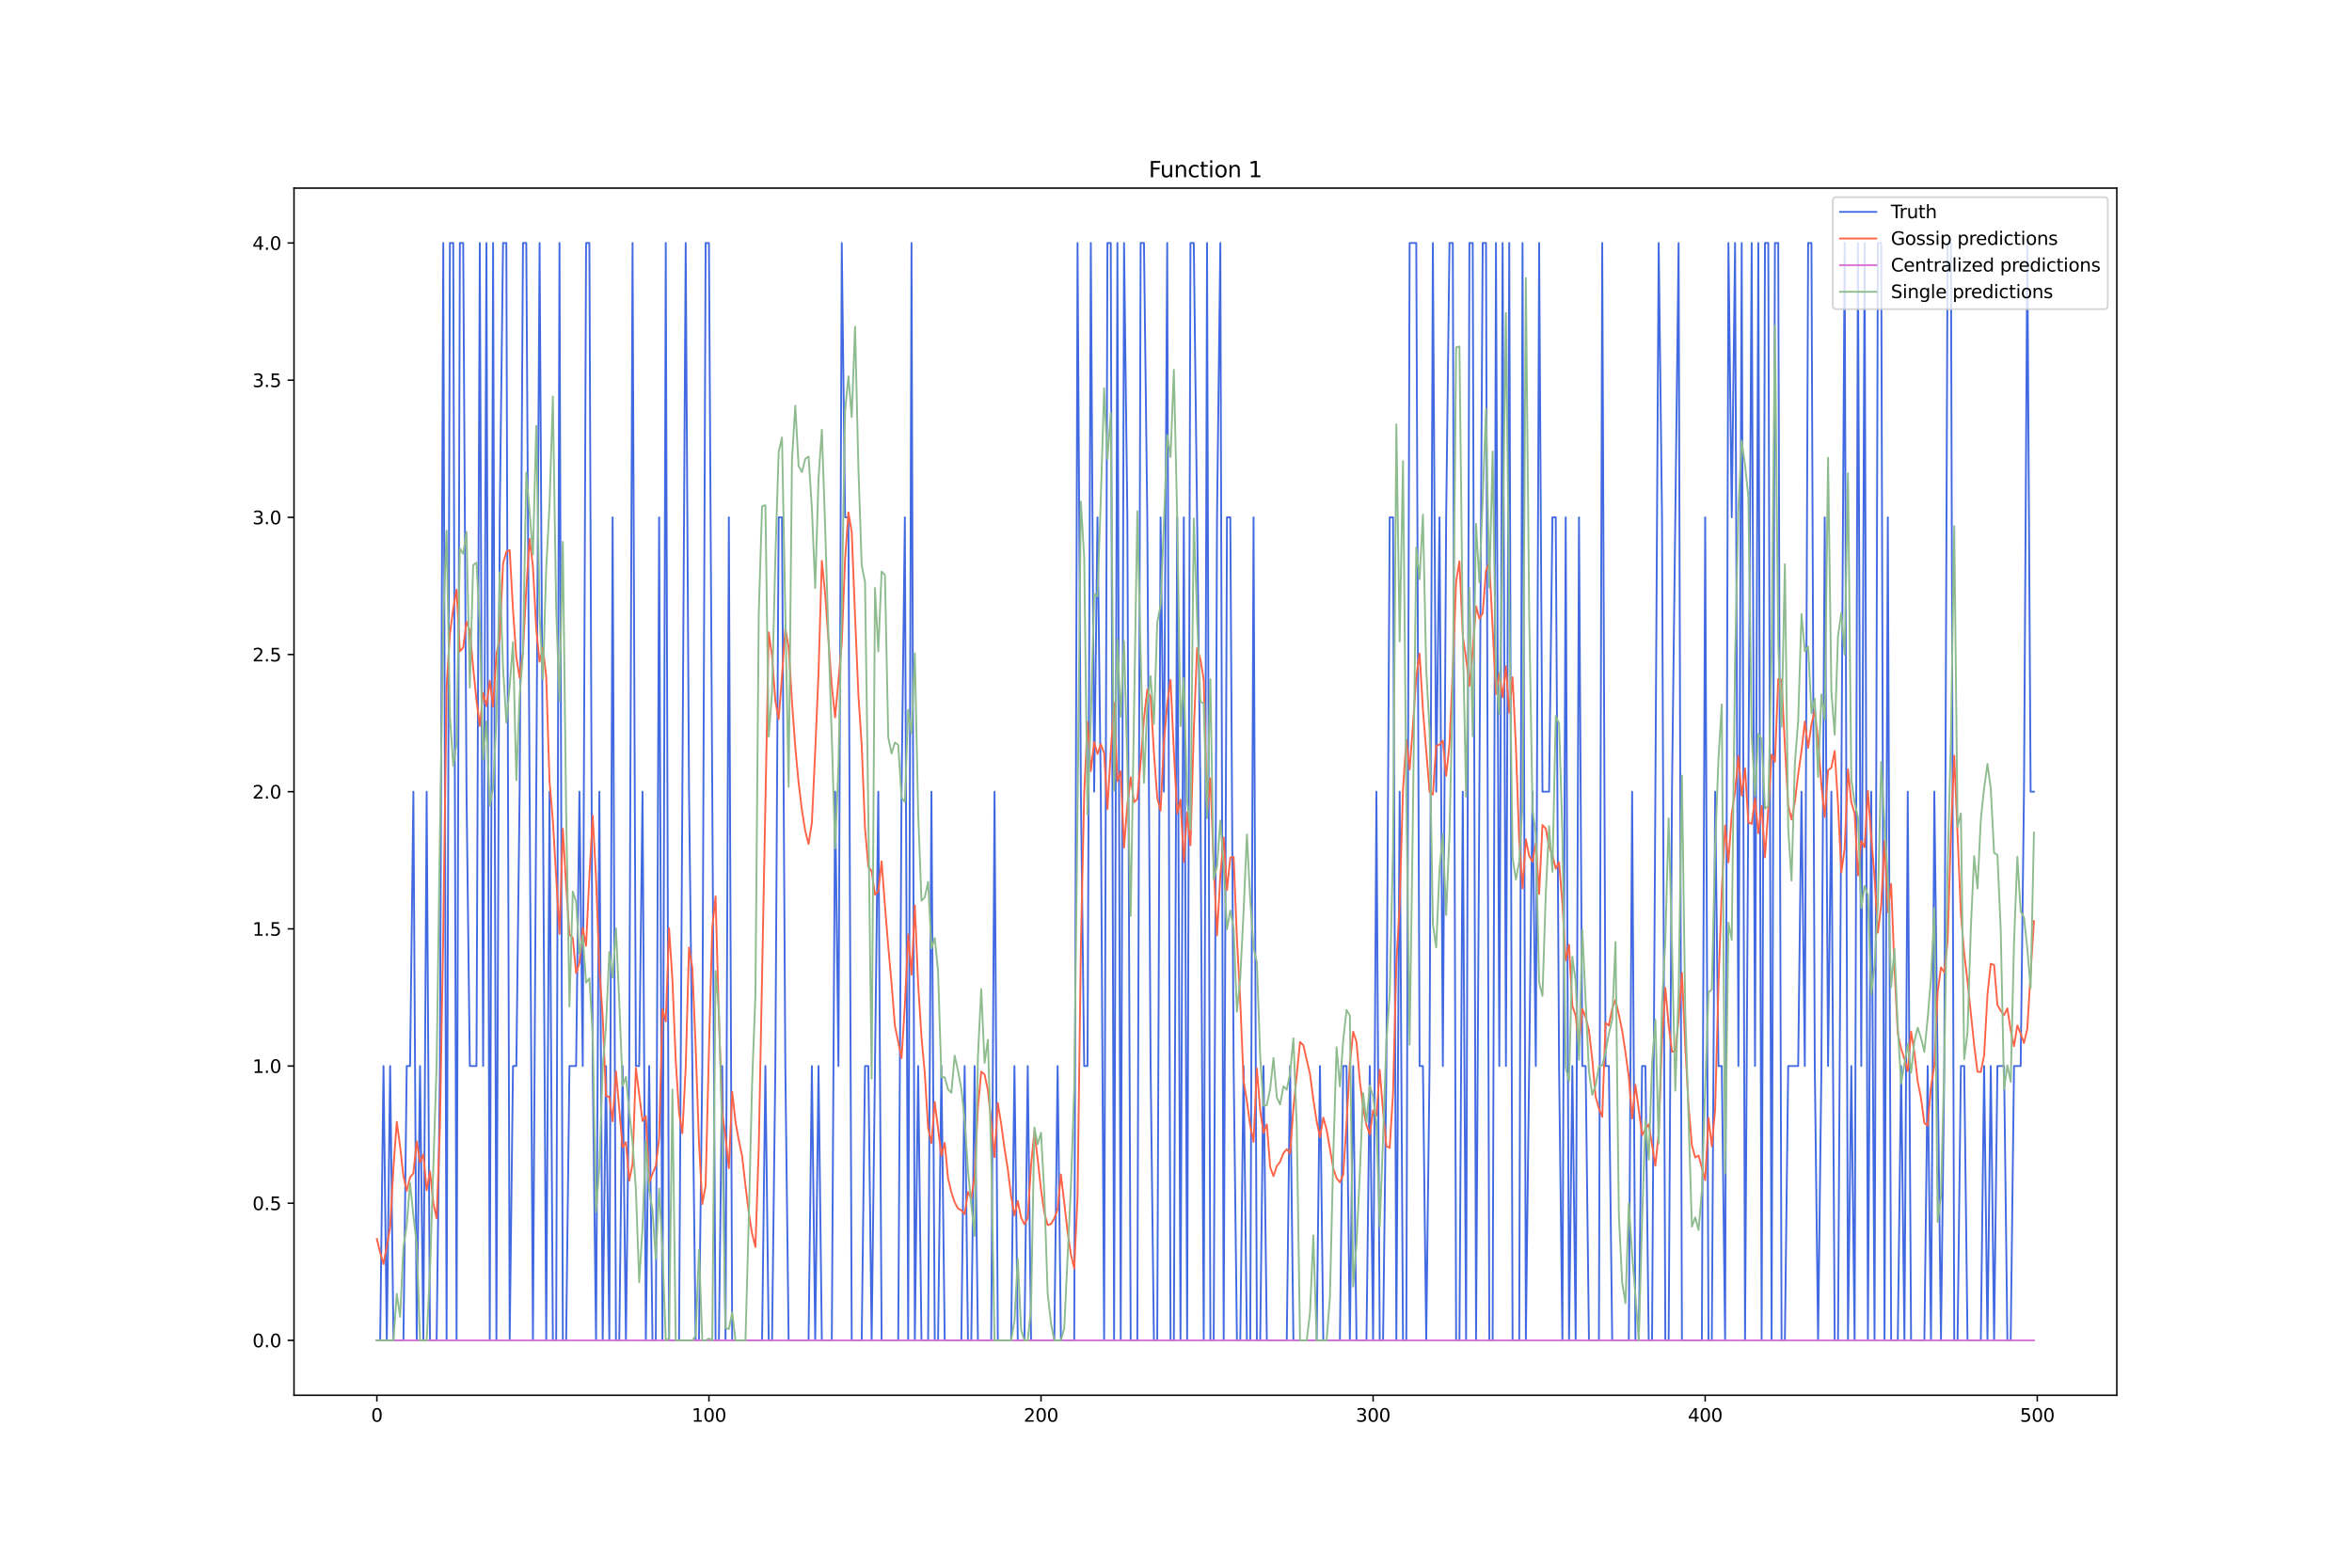 <?xml version="1.0" encoding="utf-8" standalone="no"?>
<!DOCTYPE svg PUBLIC "-//W3C//DTD SVG 1.1//EN"
  "http://www.w3.org/Graphics/SVG/1.1/DTD/svg11.dtd">
<svg xmlns:xlink="http://www.w3.org/1999/xlink" width="1296pt" height="864pt" viewBox="0 0 1296 864" xmlns="http://www.w3.org/2000/svg" version="1.1">
 <defs>
  <style type="text/css">*{stroke-linejoin: round; stroke-linecap: butt}</style>
 </defs>
 <g id="figure_1">
  <g id="patch_1">
   <path d="M 0 864 
L 1296 864 
L 1296 0 
L 0 0 
z
" style="fill: #ffffff"/>
  </g>
  <g id="axes_1">
   <g id="patch_2">
    <path d="M 162 768.96 
L 1166.4 768.96 
L 1166.4 103.68 
L 162 103.68 
z
" style="fill: #ffffff"/>
   </g>
   <g id="matplotlib.axis_1">
    <g id="xtick_1">
     <g id="line2d_1">
      <defs>
       <path id="m8369bf3ad6" d="M 0 0 
L 0 3.5 
" style="stroke: #000000; stroke-width: 0.8"/>
      </defs>
      <g>
       <use xlink:href="#m8369bf3ad6" x="207.655" y="768.96" style="stroke: #000000; stroke-width: 0.8"/>
      </g>
     </g>
     <g id="text_1">
      <!-- 0 -->
      <g transform="translate(204.473 783.558) scale(0.1 -0.1)">
       <defs>
        <path id="DejaVuSans-30" d="M 2034 4250 
Q 1547 4250 1301 3770 
Q 1056 3291 1056 2328 
Q 1056 1369 1301 889 
Q 1547 409 2034 409 
Q 2525 409 2770 889 
Q 3016 1369 3016 2328 
Q 3016 3291 2770 3770 
Q 2525 4250 2034 4250 
z
M 2034 4750 
Q 2819 4750 3233 4129 
Q 3647 3509 3647 2328 
Q 3647 1150 3233 529 
Q 2819 -91 2034 -91 
Q 1250 -91 836 529 
Q 422 1150 422 2328 
Q 422 3509 836 4129 
Q 1250 4750 2034 4750 
z
" transform="scale(0.016)"/>
       </defs>
       <use xlink:href="#DejaVuSans-30"/>
      </g>
     </g>
    </g>
    <g id="xtick_2">
     <g id="line2d_2">
      <g>
       <use xlink:href="#m8369bf3ad6" x="390.639" y="768.96" style="stroke: #000000; stroke-width: 0.8"/>
      </g>
     </g>
     <g id="text_2">
      <!-- 100 -->
      <g transform="translate(381.095 783.558) scale(0.1 -0.1)">
       <defs>
        <path id="DejaVuSans-31" d="M 794 531 
L 1825 531 
L 1825 4091 
L 703 3866 
L 703 4441 
L 1819 4666 
L 2450 4666 
L 2450 531 
L 3481 531 
L 3481 0 
L 794 0 
L 794 531 
z
" transform="scale(0.016)"/>
       </defs>
       <use xlink:href="#DejaVuSans-31"/>
       <use xlink:href="#DejaVuSans-30" x="63.623"/>
       <use xlink:href="#DejaVuSans-30" x="127.246"/>
      </g>
     </g>
    </g>
    <g id="xtick_3">
     <g id="line2d_3">
      <g>
       <use xlink:href="#m8369bf3ad6" x="573.623" y="768.96" style="stroke: #000000; stroke-width: 0.8"/>
      </g>
     </g>
     <g id="text_3">
      <!-- 200 -->
      <g transform="translate(564.079 783.558) scale(0.1 -0.1)">
       <defs>
        <path id="DejaVuSans-32" d="M 1228 531 
L 3431 531 
L 3431 0 
L 469 0 
L 469 531 
Q 828 903 1448 1529 
Q 2069 2156 2228 2338 
Q 2531 2678 2651 2914 
Q 2772 3150 2772 3378 
Q 2772 3750 2511 3984 
Q 2250 4219 1831 4219 
Q 1534 4219 1204 4116 
Q 875 4013 500 3803 
L 500 4441 
Q 881 4594 1212 4672 
Q 1544 4750 1819 4750 
Q 2544 4750 2975 4387 
Q 3406 4025 3406 3419 
Q 3406 3131 3298 2873 
Q 3191 2616 2906 2266 
Q 2828 2175 2409 1742 
Q 1991 1309 1228 531 
z
" transform="scale(0.016)"/>
       </defs>
       <use xlink:href="#DejaVuSans-32"/>
       <use xlink:href="#DejaVuSans-30" x="63.623"/>
       <use xlink:href="#DejaVuSans-30" x="127.246"/>
      </g>
     </g>
    </g>
    <g id="xtick_4">
     <g id="line2d_4">
      <g>
       <use xlink:href="#m8369bf3ad6" x="756.607" y="768.96" style="stroke: #000000; stroke-width: 0.8"/>
      </g>
     </g>
     <g id="text_4">
      <!-- 300 -->
      <g transform="translate(747.063 783.558) scale(0.1 -0.1)">
       <defs>
        <path id="DejaVuSans-33" d="M 2597 2516 
Q 3050 2419 3304 2112 
Q 3559 1806 3559 1356 
Q 3559 666 3084 287 
Q 2609 -91 1734 -91 
Q 1441 -91 1130 -33 
Q 819 25 488 141 
L 488 750 
Q 750 597 1062 519 
Q 1375 441 1716 441 
Q 2309 441 2620 675 
Q 2931 909 2931 1356 
Q 2931 1769 2642 2001 
Q 2353 2234 1838 2234 
L 1294 2234 
L 1294 2753 
L 1863 2753 
Q 2328 2753 2575 2939 
Q 2822 3125 2822 3475 
Q 2822 3834 2567 4026 
Q 2313 4219 1838 4219 
Q 1578 4219 1281 4162 
Q 984 4106 628 3988 
L 628 4550 
Q 988 4650 1302 4700 
Q 1616 4750 1894 4750 
Q 2613 4750 3031 4423 
Q 3450 4097 3450 3541 
Q 3450 3153 3228 2886 
Q 3006 2619 2597 2516 
z
" transform="scale(0.016)"/>
       </defs>
       <use xlink:href="#DejaVuSans-33"/>
       <use xlink:href="#DejaVuSans-30" x="63.623"/>
       <use xlink:href="#DejaVuSans-30" x="127.246"/>
      </g>
     </g>
    </g>
    <g id="xtick_5">
     <g id="line2d_5">
      <g>
       <use xlink:href="#m8369bf3ad6" x="939.591" y="768.96" style="stroke: #000000; stroke-width: 0.8"/>
      </g>
     </g>
     <g id="text_5">
      <!-- 400 -->
      <g transform="translate(930.047 783.558) scale(0.1 -0.1)">
       <defs>
        <path id="DejaVuSans-34" d="M 2419 4116 
L 825 1625 
L 2419 1625 
L 2419 4116 
z
M 2253 4666 
L 3047 4666 
L 3047 1625 
L 3713 1625 
L 3713 1100 
L 3047 1100 
L 3047 0 
L 2419 0 
L 2419 1100 
L 313 1100 
L 313 1709 
L 2253 4666 
z
" transform="scale(0.016)"/>
       </defs>
       <use xlink:href="#DejaVuSans-34"/>
       <use xlink:href="#DejaVuSans-30" x="63.623"/>
       <use xlink:href="#DejaVuSans-30" x="127.246"/>
      </g>
     </g>
    </g>
    <g id="xtick_6">
     <g id="line2d_6">
      <g>
       <use xlink:href="#m8369bf3ad6" x="1122.575" y="768.96" style="stroke: #000000; stroke-width: 0.8"/>
      </g>
     </g>
     <g id="text_6">
      <!-- 500 -->
      <g transform="translate(1113.032 783.558) scale(0.1 -0.1)">
       <defs>
        <path id="DejaVuSans-35" d="M 691 4666 
L 3169 4666 
L 3169 4134 
L 1269 4134 
L 1269 2991 
Q 1406 3038 1543 3061 
Q 1681 3084 1819 3084 
Q 2600 3084 3056 2656 
Q 3513 2228 3513 1497 
Q 3513 744 3044 326 
Q 2575 -91 1722 -91 
Q 1428 -91 1123 -41 
Q 819 9 494 109 
L 494 744 
Q 775 591 1075 516 
Q 1375 441 1709 441 
Q 2250 441 2565 725 
Q 2881 1009 2881 1497 
Q 2881 1984 2565 2268 
Q 2250 2553 1709 2553 
Q 1456 2553 1204 2497 
Q 953 2441 691 2322 
L 691 4666 
z
" transform="scale(0.016)"/>
       </defs>
       <use xlink:href="#DejaVuSans-35"/>
       <use xlink:href="#DejaVuSans-30" x="63.623"/>
       <use xlink:href="#DejaVuSans-30" x="127.246"/>
      </g>
     </g>
    </g>
   </g>
   <g id="matplotlib.axis_2">
    <g id="ytick_1">
     <g id="line2d_7">
      <defs>
       <path id="md7e7e9f75e" d="M 0 0 
L -3.5 0 
" style="stroke: #000000; stroke-width: 0.8"/>
      </defs>
      <g>
       <use xlink:href="#md7e7e9f75e" x="162" y="738.72" style="stroke: #000000; stroke-width: 0.8"/>
      </g>
     </g>
     <g id="text_7">
      <!-- 0.0 -->
      <g transform="translate(139.097 742.519) scale(0.1 -0.1)">
       <defs>
        <path id="DejaVuSans-2e" d="M 684 794 
L 1344 794 
L 1344 0 
L 684 0 
L 684 794 
z
" transform="scale(0.016)"/>
       </defs>
       <use xlink:href="#DejaVuSans-30"/>
       <use xlink:href="#DejaVuSans-2e" x="63.623"/>
       <use xlink:href="#DejaVuSans-30" x="95.41"/>
      </g>
     </g>
    </g>
    <g id="ytick_2">
     <g id="line2d_8">
      <g>
       <use xlink:href="#md7e7e9f75e" x="162" y="663.12" style="stroke: #000000; stroke-width: 0.8"/>
      </g>
     </g>
     <g id="text_8">
      <!-- 0.5 -->
      <g transform="translate(139.097 666.919) scale(0.1 -0.1)">
       <use xlink:href="#DejaVuSans-30"/>
       <use xlink:href="#DejaVuSans-2e" x="63.623"/>
       <use xlink:href="#DejaVuSans-35" x="95.41"/>
      </g>
     </g>
    </g>
    <g id="ytick_3">
     <g id="line2d_9">
      <g>
       <use xlink:href="#md7e7e9f75e" x="162" y="587.52" style="stroke: #000000; stroke-width: 0.8"/>
      </g>
     </g>
     <g id="text_9">
      <!-- 1.0 -->
      <g transform="translate(139.097 591.319) scale(0.1 -0.1)">
       <use xlink:href="#DejaVuSans-31"/>
       <use xlink:href="#DejaVuSans-2e" x="63.623"/>
       <use xlink:href="#DejaVuSans-30" x="95.41"/>
      </g>
     </g>
    </g>
    <g id="ytick_4">
     <g id="line2d_10">
      <g>
       <use xlink:href="#md7e7e9f75e" x="162" y="511.92" style="stroke: #000000; stroke-width: 0.8"/>
      </g>
     </g>
     <g id="text_10">
      <!-- 1.5 -->
      <g transform="translate(139.097 515.719) scale(0.1 -0.1)">
       <use xlink:href="#DejaVuSans-31"/>
       <use xlink:href="#DejaVuSans-2e" x="63.623"/>
       <use xlink:href="#DejaVuSans-35" x="95.41"/>
      </g>
     </g>
    </g>
    <g id="ytick_5">
     <g id="line2d_11">
      <g>
       <use xlink:href="#md7e7e9f75e" x="162" y="436.32" style="stroke: #000000; stroke-width: 0.8"/>
      </g>
     </g>
     <g id="text_11">
      <!-- 2.0 -->
      <g transform="translate(139.097 440.119) scale(0.1 -0.1)">
       <use xlink:href="#DejaVuSans-32"/>
       <use xlink:href="#DejaVuSans-2e" x="63.623"/>
       <use xlink:href="#DejaVuSans-30" x="95.41"/>
      </g>
     </g>
    </g>
    <g id="ytick_6">
     <g id="line2d_12">
      <g>
       <use xlink:href="#md7e7e9f75e" x="162" y="360.72" style="stroke: #000000; stroke-width: 0.8"/>
      </g>
     </g>
     <g id="text_12">
      <!-- 2.5 -->
      <g transform="translate(139.097 364.519) scale(0.1 -0.1)">
       <use xlink:href="#DejaVuSans-32"/>
       <use xlink:href="#DejaVuSans-2e" x="63.623"/>
       <use xlink:href="#DejaVuSans-35" x="95.41"/>
      </g>
     </g>
    </g>
    <g id="ytick_7">
     <g id="line2d_13">
      <g>
       <use xlink:href="#md7e7e9f75e" x="162" y="285.12" style="stroke: #000000; stroke-width: 0.8"/>
      </g>
     </g>
     <g id="text_13">
      <!-- 3.0 -->
      <g transform="translate(139.097 288.919) scale(0.1 -0.1)">
       <use xlink:href="#DejaVuSans-33"/>
       <use xlink:href="#DejaVuSans-2e" x="63.623"/>
       <use xlink:href="#DejaVuSans-30" x="95.41"/>
      </g>
     </g>
    </g>
    <g id="ytick_8">
     <g id="line2d_14">
      <g>
       <use xlink:href="#md7e7e9f75e" x="162" y="209.52" style="stroke: #000000; stroke-width: 0.8"/>
      </g>
     </g>
     <g id="text_14">
      <!-- 3.5 -->
      <g transform="translate(139.097 213.319) scale(0.1 -0.1)">
       <use xlink:href="#DejaVuSans-33"/>
       <use xlink:href="#DejaVuSans-2e" x="63.623"/>
       <use xlink:href="#DejaVuSans-35" x="95.41"/>
      </g>
     </g>
    </g>
    <g id="ytick_9">
     <g id="line2d_15">
      <g>
       <use xlink:href="#md7e7e9f75e" x="162" y="133.92" style="stroke: #000000; stroke-width: 0.8"/>
      </g>
     </g>
     <g id="text_15">
      <!-- 4.0 -->
      <g transform="translate(139.097 137.719) scale(0.1 -0.1)">
       <use xlink:href="#DejaVuSans-34"/>
       <use xlink:href="#DejaVuSans-2e" x="63.623"/>
       <use xlink:href="#DejaVuSans-30" x="95.41"/>
      </g>
     </g>
    </g>
   </g>
   <g id="line2d_16">
    <path d="M 207.655 738.72 
L 209.484 738.72 
L 211.314 587.52 
L 213.144 738.72 
L 214.974 587.52 
L 216.804 738.72 
L 222.293 738.72 
L 224.123 587.52 
L 225.953 587.52 
L 227.783 436.32 
L 229.613 738.72 
L 231.442 587.52 
L 233.272 738.72 
L 235.102 436.32 
L 236.932 738.72 
L 240.592 738.72 
L 242.422 587.52 
L 244.251 133.92 
L 246.081 738.72 
L 247.911 133.92 
L 249.741 133.92 
L 251.571 738.72 
L 253.401 133.92 
L 255.23 133.92 
L 257.06 436.32 
L 258.89 587.52 
L 262.55 587.52 
L 264.38 133.92 
L 266.209 587.52 
L 268.039 133.92 
L 269.869 738.72 
L 271.699 133.92 
L 273.529 738.72 
L 275.359 285.12 
L 277.189 133.92 
L 279.018 133.92 
L 280.848 738.72 
L 282.678 587.52 
L 284.508 587.52 
L 286.338 436.32 
L 288.168 133.92 
L 289.997 133.92 
L 293.657 738.72 
L 297.317 133.92 
L 300.976 738.72 
L 302.806 436.32 
L 304.636 738.72 
L 306.466 738.72 
L 308.296 133.92 
L 310.126 738.72 
L 311.956 738.72 
L 313.785 587.52 
L 317.445 587.52 
L 319.275 436.32 
L 321.105 587.52 
L 322.935 133.92 
L 324.764 133.92 
L 326.594 587.52 
L 328.424 738.72 
L 330.254 436.32 
L 332.084 738.72 
L 333.914 587.52 
L 335.743 738.72 
L 337.573 285.12 
L 339.403 738.72 
L 341.233 738.72 
L 343.063 587.52 
L 344.893 738.72 
L 346.723 587.52 
L 348.552 133.92 
L 350.382 587.52 
L 352.212 587.52 
L 354.042 436.32 
L 355.872 738.72 
L 357.702 587.52 
L 359.531 738.72 
L 361.361 738.72 
L 363.191 285.12 
L 365.021 738.72 
L 366.851 133.92 
L 368.681 738.72 
L 374.17 738.72 
L 377.83 133.92 
L 379.66 436.32 
L 383.319 738.72 
L 385.149 738.72 
L 386.979 587.52 
L 388.809 133.92 
L 390.639 133.92 
L 394.298 738.72 
L 396.128 738.72 
L 397.958 587.52 
L 399.788 738.72 
L 401.618 285.12 
L 403.448 738.72 
L 419.916 738.72 
L 421.746 587.52 
L 423.576 738.72 
L 425.406 738.72 
L 427.236 587.52 
L 429.065 285.12 
L 430.895 285.12 
L 432.725 587.52 
L 434.555 738.72 
L 445.534 738.72 
L 447.364 587.52 
L 449.194 738.72 
L 451.023 587.52 
L 452.853 738.72 
L 458.343 738.72 
L 460.173 436.32 
L 462.003 587.52 
L 463.832 133.92 
L 465.662 285.12 
L 467.492 285.12 
L 469.322 738.72 
L 474.811 738.72 
L 476.641 587.52 
L 478.471 587.52 
L 480.301 738.72 
L 483.961 436.32 
L 485.79 738.72 
L 494.94 738.72 
L 496.77 436.32 
L 498.599 285.12 
L 500.429 738.72 
L 502.259 133.92 
L 504.089 738.72 
L 505.919 587.52 
L 507.749 738.72 
L 511.408 738.72 
L 513.238 436.32 
L 515.068 738.72 
L 516.898 738.72 
L 518.728 587.52 
L 520.557 738.72 
L 529.707 738.72 
L 531.536 587.52 
L 533.366 738.72 
L 535.196 738.72 
L 537.026 587.52 
L 538.856 738.72 
L 546.175 738.72 
L 548.005 436.32 
L 549.835 738.72 
L 557.154 738.72 
L 558.984 587.52 
L 560.814 738.72 
L 564.474 738.72 
L 566.303 587.52 
L 568.133 738.72 
L 580.942 738.72 
L 582.772 587.52 
L 584.602 738.72 
L 591.921 738.72 
L 593.751 133.92 
L 595.581 436.32 
L 597.411 587.52 
L 599.241 587.52 
L 601.07 133.92 
L 602.9 436.32 
L 604.73 285.12 
L 606.56 436.32 
L 608.39 738.72 
L 610.22 133.92 
L 612.05 133.92 
L 613.879 738.72 
L 615.709 133.92 
L 617.539 738.72 
L 619.369 133.92 
L 621.199 285.12 
L 623.029 738.72 
L 626.688 738.72 
L 628.518 133.92 
L 630.348 133.92 
L 632.178 285.12 
L 634.008 587.52 
L 635.837 738.72 
L 637.667 738.72 
L 639.497 285.12 
L 641.327 436.32 
L 643.157 133.92 
L 644.987 738.72 
L 646.817 738.72 
L 648.646 285.12 
L 650.476 738.72 
L 652.306 285.12 
L 654.136 738.72 
L 655.966 133.92 
L 657.796 133.92 
L 661.455 436.32 
L 663.285 738.72 
L 665.115 133.92 
L 666.945 738.72 
L 668.775 738.72 
L 670.604 285.12 
L 672.434 133.92 
L 674.264 738.72 
L 676.094 285.12 
L 677.924 285.12 
L 679.754 587.52 
L 681.583 738.72 
L 683.413 738.72 
L 685.243 587.52 
L 687.073 738.72 
L 688.903 738.72 
L 690.733 285.12 
L 692.563 738.72 
L 694.392 738.72 
L 696.222 587.52 
L 698.052 738.72 
L 709.031 738.72 
L 710.861 587.52 
L 712.691 738.72 
L 725.5 738.72 
L 727.33 587.52 
L 729.159 738.72 
L 738.309 738.72 
L 740.138 587.52 
L 741.968 587.52 
L 743.798 738.72 
L 745.628 587.52 
L 747.458 738.72 
L 752.947 738.72 
L 754.777 587.52 
L 756.607 738.72 
L 758.437 436.32 
L 760.267 738.72 
L 762.097 738.72 
L 763.926 587.52 
L 765.756 285.12 
L 767.586 285.12 
L 769.416 738.72 
L 771.246 436.32 
L 773.076 738.72 
L 774.905 738.72 
L 776.735 133.92 
L 780.395 133.92 
L 782.225 587.52 
L 784.055 587.52 
L 785.884 738.72 
L 787.714 587.52 
L 789.544 133.92 
L 791.374 436.32 
L 793.204 285.12 
L 795.034 587.52 
L 796.864 285.12 
L 798.693 133.92 
L 800.523 133.92 
L 802.353 738.72 
L 804.183 738.72 
L 806.013 436.32 
L 807.843 738.72 
L 809.672 133.92 
L 811.502 133.92 
L 813.332 738.72 
L 816.992 133.92 
L 818.822 133.92 
L 820.651 738.72 
L 822.481 738.72 
L 824.311 133.92 
L 826.141 587.52 
L 827.971 133.92 
L 829.801 587.52 
L 831.63 133.92 
L 833.46 738.72 
L 837.12 738.72 
L 838.95 133.92 
L 840.78 738.72 
L 844.439 436.32 
L 846.269 587.52 
L 848.099 133.92 
L 849.929 436.32 
L 853.589 436.32 
L 855.418 285.12 
L 857.248 285.12 
L 859.078 587.52 
L 860.908 738.72 
L 862.738 285.12 
L 864.568 738.72 
L 866.397 587.52 
L 868.227 738.72 
L 870.057 285.12 
L 871.887 587.52 
L 873.717 587.52 
L 875.547 738.72 
L 881.036 738.72 
L 882.866 133.92 
L 884.696 587.52 
L 886.526 587.52 
L 888.356 738.72 
L 897.505 738.72 
L 899.335 436.32 
L 901.164 738.72 
L 902.994 738.72 
L 904.824 587.52 
L 906.654 587.52 
L 908.484 738.72 
L 910.314 738.72 
L 913.973 133.92 
L 915.803 285.12 
L 917.633 738.72 
L 919.463 738.72 
L 921.293 436.32 
L 924.952 133.92 
L 926.782 738.72 
L 937.761 738.72 
L 939.591 285.12 
L 941.421 738.72 
L 943.251 738.72 
L 945.081 436.32 
L 946.911 587.52 
L 948.74 587.52 
L 950.57 738.72 
L 952.4 133.92 
L 954.23 285.12 
L 956.06 133.92 
L 957.89 587.52 
L 959.719 133.92 
L 961.549 738.72 
L 965.209 133.92 
L 967.039 587.52 
L 968.869 133.92 
L 970.698 738.72 
L 972.528 133.92 
L 974.358 133.92 
L 976.188 738.72 
L 978.018 133.92 
L 979.848 133.92 
L 981.678 738.72 
L 983.507 738.72 
L 985.337 587.52 
L 990.827 587.52 
L 992.657 436.32 
L 994.486 587.52 
L 996.316 133.92 
L 998.146 133.92 
L 999.976 587.52 
L 1001.806 738.72 
L 1003.636 587.52 
L 1005.465 285.12 
L 1007.295 587.52 
L 1009.125 436.32 
L 1010.955 738.72 
L 1012.785 738.72 
L 1016.444 133.92 
L 1018.274 738.72 
L 1020.104 587.52 
L 1021.934 738.72 
L 1023.764 133.92 
L 1025.594 587.52 
L 1027.424 133.92 
L 1029.253 738.72 
L 1031.083 436.32 
L 1032.913 738.72 
L 1034.743 133.92 
L 1036.573 133.92 
L 1038.403 738.72 
L 1040.232 285.12 
L 1042.062 738.72 
L 1045.722 738.72 
L 1047.552 587.52 
L 1049.382 738.72 
L 1051.211 436.32 
L 1053.041 738.72 
L 1060.361 738.72 
L 1062.191 587.52 
L 1064.02 738.72 
L 1065.85 436.32 
L 1069.51 738.72 
L 1071.34 587.52 
L 1073.17 133.92 
L 1074.999 133.92 
L 1076.829 738.72 
L 1078.659 738.72 
L 1080.489 587.52 
L 1082.319 587.52 
L 1084.149 738.72 
L 1091.468 738.72 
L 1093.298 587.52 
L 1095.128 738.72 
L 1096.958 587.52 
L 1098.787 738.72 
L 1100.617 587.52 
L 1104.277 587.52 
L 1106.107 738.72 
L 1107.937 738.72 
L 1109.766 587.52 
L 1113.426 587.52 
L 1115.256 436.32 
L 1117.086 133.92 
L 1118.916 436.32 
L 1120.745 436.32 
L 1120.745 436.32 
" clip-path="url(#p4851815a50)" style="fill: none; stroke: #4169e1; stroke-linecap: square"/>
   </g>
   <g id="line2d_17">
    <path d="M 207.655 682.826 
L 209.484 690.37 
L 211.314 696.68 
L 214.974 676.327 
L 216.804 643.497 
L 218.634 618.258 
L 220.463 631.893 
L 222.293 648.154 
L 224.123 656.286 
L 225.953 648.875 
L 227.783 646.635 
L 229.613 629.021 
L 231.442 640.577 
L 233.272 636.248 
L 235.102 655.968 
L 236.932 645.599 
L 238.762 663.035 
L 240.592 671.477 
L 242.422 621.031 
L 244.251 513.151 
L 246.081 378.848 
L 247.911 349.384 
L 249.741 335.391 
L 251.571 324.956 
L 253.401 358.98 
L 255.23 356.903 
L 257.06 342.688 
L 258.89 347.429 
L 260.72 367.962 
L 262.55 385.871 
L 264.38 400.057 
L 266.209 381.919 
L 268.039 389.123 
L 269.869 375.145 
L 271.699 389.375 
L 273.529 360.432 
L 275.359 352.02 
L 277.189 310.622 
L 279.018 304.09 
L 280.848 303.187 
L 282.678 336.158 
L 284.508 362.231 
L 286.338 373.629 
L 288.168 359.217 
L 289.997 324.242 
L 291.827 297.022 
L 293.657 312.26 
L 295.487 346.675 
L 297.317 364.714 
L 299.147 356.874 
L 300.976 372.885 
L 302.806 430.822 
L 304.636 452.104 
L 308.296 514.701 
L 310.126 456.714 
L 311.956 488.07 
L 313.785 515.098 
L 315.615 516.892 
L 317.445 536.338 
L 319.275 530.649 
L 321.105 511.368 
L 322.935 521.26 
L 324.764 482.87 
L 326.594 449.587 
L 328.424 483.756 
L 330.254 533.931 
L 332.084 559.923 
L 333.914 604.093 
L 335.743 604.42 
L 337.573 618.01 
L 339.403 590.438 
L 343.063 632.351 
L 344.893 629.524 
L 346.723 650.656 
L 348.552 641.577 
L 350.382 588.516 
L 354.042 617.855 
L 355.872 615.123 
L 357.702 652.038 
L 359.531 646.827 
L 361.361 642.615 
L 363.191 627.524 
L 365.021 556.31 
L 366.851 563.009 
L 368.681 511.531 
L 370.51 539.874 
L 372.34 584.44 
L 374.17 613.215 
L 376 624.61 
L 377.83 588.515 
L 379.66 522.235 
L 381.489 533.534 
L 383.319 576.723 
L 385.149 629.617 
L 386.979 663.601 
L 388.809 653.526 
L 390.639 578.604 
L 392.469 511.585 
L 394.298 494.041 
L 396.128 561.021 
L 397.958 613.76 
L 399.788 626.62 
L 401.618 643.92 
L 403.448 601.746 
L 405.277 618.305 
L 407.107 628.506 
L 408.937 637.231 
L 410.767 653.46 
L 412.597 668.255 
L 414.427 679.985 
L 416.256 687.264 
L 418.086 632.565 
L 423.576 348.441 
L 425.406 361.486 
L 427.236 386.159 
L 429.065 396.385 
L 430.895 372.442 
L 432.725 346.386 
L 434.555 356.671 
L 436.385 386.643 
L 438.215 411.709 
L 440.044 431.396 
L 441.874 446.366 
L 443.704 457.948 
L 445.534 465.167 
L 447.364 453.39 
L 449.194 414.055 
L 451.023 370.881 
L 452.853 309.086 
L 454.683 327.421 
L 458.343 378.247 
L 460.173 395.382 
L 463.832 354.673 
L 465.662 308.132 
L 467.492 282.357 
L 469.322 293.192 
L 471.152 339.555 
L 472.982 382.852 
L 474.811 410.646 
L 476.641 456.546 
L 478.471 477.681 
L 480.301 480.117 
L 482.131 493.05 
L 483.961 491.171 
L 485.79 474.687 
L 487.62 499.1 
L 489.45 521.707 
L 491.28 542.171 
L 493.11 565.285 
L 496.77 583.174 
L 498.599 554.145 
L 500.429 514.992 
L 502.259 537.237 
L 504.089 499 
L 505.919 542.349 
L 507.749 571.508 
L 509.578 591.498 
L 511.408 621.723 
L 513.238 629.94 
L 515.068 607.332 
L 518.728 636.905 
L 520.557 629.859 
L 522.387 649.379 
L 524.217 657.073 
L 526.047 662.599 
L 527.877 666.088 
L 529.707 667.01 
L 531.536 669.151 
L 533.366 656.958 
L 535.196 660.554 
L 537.026 648.25 
L 538.856 610.306 
L 540.686 590.632 
L 542.516 592.162 
L 544.345 600.777 
L 546.175 617.879 
L 548.005 637.774 
L 549.835 607.9 
L 551.665 619.484 
L 553.495 632.827 
L 555.324 644.404 
L 557.154 659.38 
L 558.984 669.787 
L 560.814 661.933 
L 562.644 671.055 
L 564.474 674.749 
L 566.303 671.222 
L 568.133 642.34 
L 569.963 623.532 
L 571.793 638.995 
L 573.623 655.579 
L 575.453 668.363 
L 577.283 675.166 
L 579.112 674.584 
L 580.942 671.458 
L 582.772 666.555 
L 584.602 647.259 
L 588.262 678.812 
L 590.091 691.36 
L 591.921 699.1 
L 593.751 659.916 
L 595.581 521.917 
L 597.411 437.464 
L 599.241 397.903 
L 601.07 424.969 
L 602.9 409.003 
L 604.73 415.551 
L 606.56 410.249 
L 608.39 414.936 
L 610.22 445.906 
L 612.05 413.896 
L 613.879 387.381 
L 615.709 430.465 
L 617.539 425.086 
L 619.369 467.104 
L 621.199 443.439 
L 623.029 428.393 
L 624.858 442.15 
L 626.688 440.292 
L 628.518 420.312 
L 630.348 396.135 
L 632.178 380.114 
L 634.008 384.175 
L 635.837 414.842 
L 637.667 439.782 
L 639.497 446.818 
L 641.327 409.188 
L 643.157 387.876 
L 644.987 374.675 
L 646.817 414.011 
L 648.646 448.284 
L 650.476 440.733 
L 652.306 474.963 
L 654.136 447.705 
L 655.966 465.904 
L 657.796 402.778 
L 659.625 357.208 
L 661.455 363.456 
L 663.285 374.63 
L 665.115 448.247 
L 666.945 428.972 
L 668.775 476.805 
L 670.604 515.498 
L 672.434 482.399 
L 674.264 461.475 
L 676.094 490.513 
L 677.924 472.642 
L 679.754 472.316 
L 681.583 517.463 
L 683.413 551.966 
L 685.243 595.668 
L 687.073 606.941 
L 688.903 620.451 
L 690.733 629.369 
L 692.563 588.764 
L 694.392 612.031 
L 696.222 624.296 
L 698.052 619.642 
L 699.882 643.188 
L 701.712 648.235 
L 703.542 642.688 
L 705.371 640.292 
L 707.201 635.567 
L 709.031 633.334 
L 710.861 635.688 
L 712.691 610.729 
L 716.35 574.275 
L 718.18 576.035 
L 721.84 591.95 
L 723.67 605.949 
L 725.5 617.95 
L 727.33 626.775 
L 729.159 615.965 
L 730.989 622.482 
L 734.649 643.883 
L 736.479 649.321 
L 738.309 651.589 
L 740.138 647.358 
L 741.968 619.142 
L 743.798 586.316 
L 745.628 568.58 
L 747.458 574.202 
L 749.288 595.721 
L 751.117 610.42 
L 752.947 620.099 
L 754.777 625.271 
L 756.607 611.972 
L 758.437 614.951 
L 760.267 589.6 
L 762.097 612.757 
L 763.926 631.623 
L 765.756 632.641 
L 767.586 602.528 
L 769.416 531.499 
L 771.246 498.252 
L 773.076 435.583 
L 774.905 407.615 
L 776.735 424.183 
L 778.565 399.7 
L 780.395 373.138 
L 782.225 360.204 
L 784.055 391.004 
L 787.714 436.44 
L 789.544 437.933 
L 791.374 410.963 
L 793.204 410.431 
L 795.034 408.25 
L 796.864 427.594 
L 798.693 410.244 
L 800.523 368.934 
L 802.353 320.518 
L 804.183 309.34 
L 806.013 350.432 
L 807.843 362.701 
L 809.672 377.929 
L 811.502 358.578 
L 813.332 334.083 
L 815.162 340.998 
L 816.992 337.967 
L 818.822 314.442 
L 820.651 310.024 
L 824.311 382.468 
L 826.141 371.107 
L 827.971 384.345 
L 829.801 367.224 
L 831.63 392.852 
L 833.46 373.215 
L 835.29 411.334 
L 837.12 463.793 
L 838.95 489.585 
L 840.78 462.578 
L 842.61 471.798 
L 844.439 474.89 
L 846.269 464.649 
L 848.099 492.665 
L 849.929 454.687 
L 851.759 456.618 
L 853.589 466.77 
L 855.418 471.143 
L 857.248 478.786 
L 859.078 475.22 
L 860.908 498.182 
L 862.738 529.358 
L 864.568 520.726 
L 866.397 554.301 
L 868.227 559.865 
L 870.057 576.421 
L 871.887 556.058 
L 873.717 560.592 
L 875.547 567.843 
L 877.377 583.953 
L 879.206 604.335 
L 881.036 610.93 
L 882.866 615.55 
L 884.696 563.741 
L 886.526 565.177 
L 888.356 555.85 
L 890.185 551.091 
L 892.015 559.186 
L 893.845 568.012 
L 895.675 580.078 
L 897.505 593.608 
L 899.335 616.501 
L 901.164 597.856 
L 904.824 625.554 
L 906.654 622.324 
L 908.484 619.628 
L 912.144 642.471 
L 913.973 624.376 
L 915.803 573.995 
L 917.633 544.432 
L 919.463 565.201 
L 921.293 579.653 
L 923.123 579.342 
L 924.952 561.935 
L 926.782 536.099 
L 928.612 576.458 
L 930.442 609.638 
L 932.272 631.249 
L 934.102 637.909 
L 935.931 636.824 
L 939.591 650.432 
L 941.421 616.072 
L 943.251 631.751 
L 945.081 611.377 
L 946.911 542.519 
L 948.74 490.815 
L 950.57 454.906 
L 952.4 475.307 
L 954.23 448.28 
L 956.06 436.262 
L 957.89 416.663 
L 959.719 438.519 
L 961.549 423.529 
L 963.379 453.277 
L 965.209 454.062 
L 967.039 439.969 
L 968.869 459.245 
L 970.698 444.192 
L 972.528 472.491 
L 974.358 446.091 
L 976.188 415.863 
L 978.018 419.914 
L 979.848 374.192 
L 981.678 374.571 
L 983.507 410.904 
L 985.337 443.713 
L 987.167 451.708 
L 988.997 442.056 
L 990.827 426.709 
L 992.657 413.959 
L 994.486 397.677 
L 996.316 412.17 
L 998.146 399.27 
L 999.976 391.474 
L 1001.806 407.882 
L 1003.636 432.898 
L 1005.465 450.272 
L 1007.295 424.515 
L 1009.125 423.114 
L 1010.955 413.915 
L 1012.785 443.255 
L 1014.615 480.859 
L 1016.444 467.603 
L 1018.274 423.99 
L 1020.104 442.121 
L 1021.934 448.262 
L 1023.764 482.529 
L 1025.594 463.454 
L 1027.424 466.902 
L 1029.253 435.856 
L 1031.083 460.981 
L 1032.913 483.471 
L 1034.743 514.03 
L 1036.573 498.741 
L 1038.403 463.254 
L 1040.232 502.738 
L 1042.062 487.098 
L 1043.892 533.769 
L 1045.722 569.379 
L 1047.552 577.993 
L 1049.382 583.575 
L 1051.211 590.284 
L 1053.041 568.51 
L 1054.871 580.04 
L 1056.701 596.079 
L 1058.531 605.308 
L 1060.361 619.063 
L 1062.191 620.277 
L 1064.02 599.011 
L 1065.85 587.332 
L 1067.68 546.762 
L 1069.51 533.151 
L 1071.34 535.868 
L 1073.17 518.807 
L 1074.999 459.193 
L 1076.829 416.405 
L 1080.489 503.472 
L 1082.319 525.487 
L 1084.149 540.709 
L 1087.808 576.055 
L 1089.638 590.666 
L 1091.468 590.801 
L 1093.298 581.443 
L 1095.128 548.238 
L 1096.958 531.16 
L 1098.787 531.848 
L 1100.617 553.856 
L 1102.447 557.07 
L 1104.277 559.452 
L 1106.107 555.716 
L 1107.937 567.842 
L 1109.766 576.624 
L 1111.596 565.121 
L 1113.426 569.638 
L 1115.256 574.843 
L 1117.086 566.99 
L 1118.916 536.121 
L 1120.745 507.644 
L 1120.745 507.644 
" clip-path="url(#p4851815a50)" style="fill: none; stroke: #ff6347; stroke-linecap: square"/>
   </g>
   <g id="line2d_18">
    <path d="M 207.655 738.72 
L 1120.745 738.72 
L 1120.745 738.72 
" clip-path="url(#p4851815a50)" style="fill: none; stroke: #da70d6; stroke-linecap: square"/>
   </g>
   <g id="line2d_19">
    <path d="M 207.655 738.72 
L 216.804 738.72 
L 218.634 713.08 
L 220.463 725.769 
L 222.293 687.394 
L 224.123 675.084 
L 225.953 651.926 
L 227.783 670.036 
L 229.613 685.502 
L 231.442 738.72 
L 235.102 738.72 
L 236.932 700.326 
L 240.592 586.619 
L 242.422 459.621 
L 244.251 342.201 
L 246.081 292.456 
L 247.911 394.426 
L 249.741 422.129 
L 251.571 409.731 
L 253.401 302.299 
L 255.23 305.226 
L 257.06 293.169 
L 258.89 378.905 
L 260.72 311.467 
L 262.55 310.077 
L 264.38 344.7 
L 266.209 418.73 
L 268.039 397.58 
L 269.869 443.99 
L 271.699 434.157 
L 273.529 396.608 
L 275.359 315.337 
L 277.189 368.045 
L 279.018 398.231 
L 280.848 378.163 
L 282.678 353.947 
L 284.508 430.036 
L 286.338 383.606 
L 288.168 360.514 
L 289.997 260.509 
L 291.827 282.109 
L 293.657 305.726 
L 295.487 234.704 
L 297.317 338.933 
L 299.147 374.271 
L 300.976 313.236 
L 302.806 278.193 
L 304.636 218.566 
L 306.466 336.08 
L 308.296 386.284 
L 310.126 298.618 
L 311.956 446.217 
L 313.785 554.714 
L 315.615 491.363 
L 317.445 497.006 
L 319.275 525.652 
L 321.105 515.482 
L 322.935 541.609 
L 324.764 539.168 
L 326.594 570.327 
L 328.424 667.827 
L 330.254 643.53 
L 332.084 588.845 
L 333.914 565.832 
L 335.743 524.721 
L 337.573 538.814 
L 339.403 511.643 
L 341.233 552.372 
L 343.063 598.551 
L 344.893 593.511 
L 346.723 612.714 
L 348.552 629.661 
L 350.382 655.322 
L 352.212 706.785 
L 354.042 676.612 
L 355.872 629.112 
L 357.702 655.776 
L 359.531 666.968 
L 361.361 693.634 
L 363.191 655.01 
L 365.021 688.526 
L 366.851 738.72 
L 368.681 737.785 
L 370.51 600.468 
L 372.34 738.72 
L 381.489 738.72 
L 383.319 736.125 
L 385.149 688.946 
L 386.979 738.72 
L 388.809 738.72 
L 390.639 737.684 
L 392.469 738.72 
L 394.298 535.122 
L 396.128 556.775 
L 397.958 626.096 
L 399.788 731.94 
L 401.618 732.475 
L 403.448 723.26 
L 405.277 738.72 
L 410.767 738.72 
L 412.597 671.556 
L 414.427 596.949 
L 416.256 547.733 
L 418.086 338.345 
L 419.916 279.082 
L 421.746 278.451 
L 423.576 405.942 
L 425.406 381.503 
L 427.236 307.21 
L 429.065 248.925 
L 430.895 241.142 
L 434.555 433.611 
L 436.385 253.793 
L 438.215 223.625 
L 440.044 256.865 
L 441.874 260.209 
L 443.704 252.889 
L 445.534 251.585 
L 447.364 280.141 
L 449.194 324.14 
L 451.023 263.824 
L 452.853 236.865 
L 454.683 290.666 
L 456.513 351.704 
L 458.343 406.69 
L 460.173 467.627 
L 462.003 422.043 
L 463.832 335.135 
L 465.662 226.363 
L 467.492 207.4 
L 469.322 229.932 
L 471.152 180.052 
L 472.982 257.504 
L 474.811 311.45 
L 476.641 320.775 
L 478.471 449.445 
L 480.301 594.491 
L 482.131 324.073 
L 483.961 359.058 
L 485.79 314.956 
L 487.62 316.93 
L 489.45 406.478 
L 491.28 415.29 
L 493.11 409.234 
L 494.94 410.531 
L 496.77 439.761 
L 498.599 441.919 
L 500.429 391.213 
L 502.259 404.207 
L 504.089 360.091 
L 505.919 447.862 
L 507.749 496.413 
L 509.578 494.454 
L 511.408 485.989 
L 513.238 522.75 
L 515.068 516.943 
L 516.898 535.395 
L 518.728 593.614 
L 520.557 593.743 
L 522.387 600.385 
L 524.217 602.3 
L 526.047 581.785 
L 527.877 590.114 
L 529.707 599.928 
L 531.536 617.036 
L 533.366 644.953 
L 535.196 664.052 
L 537.026 681.181 
L 538.856 581.996 
L 540.686 545.115 
L 542.516 585.8 
L 544.345 573.049 
L 546.175 635.339 
L 548.005 738.72 
L 557.154 738.72 
L 558.984 727.99 
L 560.814 693.7 
L 562.644 732.815 
L 564.474 738.72 
L 566.303 738.72 
L 568.133 720.635 
L 569.963 621.394 
L 571.793 630.621 
L 573.623 624.234 
L 575.453 658.118 
L 577.283 712.779 
L 579.112 729.284 
L 580.942 738.72 
L 584.602 738.72 
L 586.432 731.918 
L 590.091 653.997 
L 591.921 600.099 
L 593.751 446.675 
L 595.581 276.452 
L 597.411 307.007 
L 599.241 449.026 
L 601.07 395.776 
L 602.9 327.38 
L 604.73 328.693 
L 606.56 275.276 
L 608.39 214.002 
L 610.22 253.089 
L 612.05 227.617 
L 613.879 435.7 
L 615.709 352.29 
L 617.539 395.045 
L 619.369 353.223 
L 621.199 422.072 
L 623.029 504.747 
L 626.688 281.739 
L 628.518 360.301 
L 630.348 431.435 
L 632.178 389.179 
L 634.008 372.619 
L 635.837 399.07 
L 637.667 343.014 
L 639.497 333.596 
L 641.327 288.689 
L 643.157 239.741 
L 644.987 251.865 
L 646.817 203.813 
L 648.646 284.523 
L 650.476 400.192 
L 652.306 373.669 
L 654.136 441.646 
L 655.966 457.185 
L 657.796 285.758 
L 659.625 340.326 
L 661.455 386.648 
L 663.285 387.761 
L 665.115 450.902 
L 666.945 374.325 
L 668.775 484.505 
L 670.604 477.343 
L 672.434 452.204 
L 674.264 476.932 
L 676.094 512.144 
L 677.924 501.755 
L 679.754 511.405 
L 681.583 557.622 
L 683.413 538.931 
L 685.243 502.186 
L 687.073 459.905 
L 688.903 495.792 
L 690.733 522.497 
L 692.563 530.279 
L 694.392 582.237 
L 696.222 609.385 
L 698.052 609.048 
L 699.882 600.183 
L 701.712 583.091 
L 703.542 604.776 
L 705.371 608.732 
L 707.201 598.7 
L 709.031 600.59 
L 710.861 591.438 
L 712.691 572.214 
L 714.521 620.01 
L 716.35 738.72 
L 720.01 738.72 
L 721.84 723.669 
L 723.67 680.841 
L 725.5 738.72 
L 730.989 738.72 
L 732.819 714.822 
L 734.649 637.175 
L 736.479 577.125 
L 738.309 598.805 
L 740.138 573.324 
L 741.968 556.601 
L 743.798 559.706 
L 745.628 709.064 
L 747.458 685.325 
L 749.288 646.752 
L 751.117 602.403 
L 752.947 618.4 
L 754.777 598.202 
L 756.607 604.226 
L 758.437 619.317 
L 760.267 676.104 
L 762.097 626.866 
L 763.926 573.939 
L 765.756 547.529 
L 767.586 467.771 
L 769.416 233.857 
L 771.246 353.574 
L 773.076 254.175 
L 774.905 435.793 
L 776.735 575.759 
L 778.565 447.838 
L 780.395 301.745 
L 782.225 319.224 
L 784.055 283.595 
L 785.884 369.296 
L 787.714 402.296 
L 789.544 509.412 
L 791.374 522.134 
L 793.204 479.086 
L 795.034 459.658 
L 796.864 504.3 
L 798.693 459.585 
L 800.523 377.666 
L 802.353 191.513 
L 804.183 190.902 
L 806.013 348.217 
L 807.843 439.065 
L 809.672 324.137 
L 811.502 405.756 
L 813.332 288.745 
L 815.162 320.911 
L 816.992 275.121 
L 818.822 225.247 
L 820.651 323.818 
L 822.481 248.809 
L 824.311 372.951 
L 826.141 393.712 
L 827.971 302.037 
L 829.801 172.51 
L 831.63 334.342 
L 833.46 472.466 
L 835.29 484.797 
L 837.12 474.855 
L 838.95 443.583 
L 840.78 153.225 
L 842.61 337.997 
L 844.439 446.513 
L 846.269 459.544 
L 848.099 541.467 
L 849.929 548.91 
L 851.759 492.314 
L 853.589 455.232 
L 855.418 480.463 
L 857.248 394.639 
L 859.078 398.689 
L 860.908 459.442 
L 862.738 588.378 
L 864.568 595.736 
L 866.397 527.309 
L 868.227 540.877 
L 870.057 584.133 
L 871.887 512.449 
L 875.547 590.591 
L 877.377 603.416 
L 879.206 598.229 
L 881.036 587.817 
L 882.866 587.213 
L 884.696 579.845 
L 886.526 569.571 
L 888.356 562.048 
L 890.185 519.183 
L 892.015 669.714 
L 893.845 706.859 
L 895.675 718.241 
L 897.505 663.155 
L 899.335 691.482 
L 901.164 714.105 
L 902.994 738.72 
L 904.824 672.522 
L 906.654 617.693 
L 908.484 639.063 
L 910.314 586.421 
L 912.144 561.999 
L 913.973 630.304 
L 915.803 553.46 
L 917.633 518.092 
L 919.463 450.997 
L 921.293 521.53 
L 923.123 601.126 
L 924.952 546.293 
L 926.782 427.452 
L 928.612 557.969 
L 932.272 676.041 
L 934.102 670.896 
L 935.931 677.912 
L 937.761 656.406 
L 939.591 599.236 
L 941.421 546.804 
L 943.251 545.428 
L 945.081 466.822 
L 946.911 418.284 
L 948.74 388.216 
L 950.57 646.704 
L 952.4 508.546 
L 954.23 517.945 
L 956.06 362.934 
L 957.89 280.803 
L 959.719 242.767 
L 961.549 256.386 
L 963.379 273.755 
L 965.209 404.981 
L 967.039 438.723 
L 968.869 404.42 
L 970.698 407.248 
L 972.528 445.661 
L 974.358 444.23 
L 976.188 357.637 
L 978.018 179.298 
L 979.848 354.562 
L 981.678 400.583 
L 983.507 310.93 
L 985.337 456.291 
L 987.167 485.349 
L 988.997 421.077 
L 990.827 397.217 
L 992.657 338.386 
L 994.486 358.899 
L 996.316 356.376 
L 998.146 393.034 
L 999.976 385.014 
L 1001.806 428.209 
L 1003.636 382.663 
L 1005.465 396.695 
L 1007.295 252.267 
L 1009.125 381.121 
L 1010.955 404.972 
L 1012.785 350.472 
L 1014.615 337.731 
L 1016.444 360.79 
L 1018.274 260.812 
L 1020.104 429.501 
L 1021.934 442.336 
L 1023.764 450.422 
L 1025.594 500.416 
L 1027.424 488.26 
L 1029.253 493.095 
L 1031.083 547.889 
L 1032.913 532.314 
L 1034.743 498.344 
L 1036.573 419.93 
L 1038.403 454.282 
L 1040.232 483.31 
L 1042.062 544.115 
L 1043.892 522.983 
L 1045.722 566.206 
L 1047.552 597.177 
L 1051.211 575.501 
L 1053.041 591.22 
L 1054.871 573.926 
L 1056.701 566.378 
L 1058.531 572.099 
L 1060.361 579.689 
L 1062.191 561.153 
L 1064.02 539.19 
L 1065.85 500.398 
L 1067.68 673.434 
L 1069.51 659.429 
L 1071.34 586.715 
L 1073.17 479.451 
L 1074.999 406.157 
L 1076.829 290.014 
L 1078.659 455.589 
L 1080.489 448.244 
L 1082.319 583.821 
L 1084.149 568.984 
L 1085.978 511.288 
L 1087.808 471.819 
L 1089.638 489.721 
L 1091.468 451.565 
L 1093.298 434.462 
L 1095.128 420.993 
L 1096.958 434.638 
L 1098.787 470.038 
L 1100.617 471.165 
L 1102.447 512.552 
L 1104.277 600.349 
L 1106.107 587.112 
L 1107.937 596.286 
L 1109.766 519.66 
L 1111.596 472.168 
L 1113.426 502.354 
L 1115.256 505.55 
L 1117.086 522.684 
L 1118.916 544.507 
L 1120.745 458.885 
L 1120.745 458.885 
" clip-path="url(#p4851815a50)" style="fill: none; stroke: #8fbc8f; stroke-linecap: square"/>
   </g>
   <g id="patch_3">
    <path d="M 162 768.96 
L 162 103.68 
" style="fill: none; stroke: #000000; stroke-width: 0.8; stroke-linejoin: miter; stroke-linecap: square"/>
   </g>
   <g id="patch_4">
    <path d="M 1166.4 768.96 
L 1166.4 103.68 
" style="fill: none; stroke: #000000; stroke-width: 0.8; stroke-linejoin: miter; stroke-linecap: square"/>
   </g>
   <g id="patch_5">
    <path d="M 162 768.96 
L 1166.4 768.96 
" style="fill: none; stroke: #000000; stroke-width: 0.8; stroke-linejoin: miter; stroke-linecap: square"/>
   </g>
   <g id="patch_6">
    <path d="M 162 103.68 
L 1166.4 103.68 
" style="fill: none; stroke: #000000; stroke-width: 0.8; stroke-linejoin: miter; stroke-linecap: square"/>
   </g>
   <g id="text_16">
    <!-- Function 1 -->
    <g transform="translate(632.958 97.68) scale(0.12 -0.12)">
     <defs>
      <path id="DejaVuSans-46" d="M 628 4666 
L 3309 4666 
L 3309 4134 
L 1259 4134 
L 1259 2759 
L 3109 2759 
L 3109 2228 
L 1259 2228 
L 1259 0 
L 628 0 
L 628 4666 
z
" transform="scale(0.016)"/>
      <path id="DejaVuSans-75" d="M 544 1381 
L 544 3500 
L 1119 3500 
L 1119 1403 
Q 1119 906 1312 657 
Q 1506 409 1894 409 
Q 2359 409 2629 706 
Q 2900 1003 2900 1516 
L 2900 3500 
L 3475 3500 
L 3475 0 
L 2900 0 
L 2900 538 
Q 2691 219 2414 64 
Q 2138 -91 1772 -91 
Q 1169 -91 856 284 
Q 544 659 544 1381 
z
M 1991 3584 
L 1991 3584 
z
" transform="scale(0.016)"/>
      <path id="DejaVuSans-6e" d="M 3513 2113 
L 3513 0 
L 2938 0 
L 2938 2094 
Q 2938 2591 2744 2837 
Q 2550 3084 2163 3084 
Q 1697 3084 1428 2787 
Q 1159 2491 1159 1978 
L 1159 0 
L 581 0 
L 581 3500 
L 1159 3500 
L 1159 2956 
Q 1366 3272 1645 3428 
Q 1925 3584 2291 3584 
Q 2894 3584 3203 3211 
Q 3513 2838 3513 2113 
z
" transform="scale(0.016)"/>
      <path id="DejaVuSans-63" d="M 3122 3366 
L 3122 2828 
Q 2878 2963 2633 3030 
Q 2388 3097 2138 3097 
Q 1578 3097 1268 2742 
Q 959 2388 959 1747 
Q 959 1106 1268 751 
Q 1578 397 2138 397 
Q 2388 397 2633 464 
Q 2878 531 3122 666 
L 3122 134 
Q 2881 22 2623 -34 
Q 2366 -91 2075 -91 
Q 1284 -91 818 406 
Q 353 903 353 1747 
Q 353 2603 823 3093 
Q 1294 3584 2113 3584 
Q 2378 3584 2631 3529 
Q 2884 3475 3122 3366 
z
" transform="scale(0.016)"/>
      <path id="DejaVuSans-74" d="M 1172 4494 
L 1172 3500 
L 2356 3500 
L 2356 3053 
L 1172 3053 
L 1172 1153 
Q 1172 725 1289 603 
Q 1406 481 1766 481 
L 2356 481 
L 2356 0 
L 1766 0 
Q 1100 0 847 248 
Q 594 497 594 1153 
L 594 3053 
L 172 3053 
L 172 3500 
L 594 3500 
L 594 4494 
L 1172 4494 
z
" transform="scale(0.016)"/>
      <path id="DejaVuSans-69" d="M 603 3500 
L 1178 3500 
L 1178 0 
L 603 0 
L 603 3500 
z
M 603 4863 
L 1178 4863 
L 1178 4134 
L 603 4134 
L 603 4863 
z
" transform="scale(0.016)"/>
      <path id="DejaVuSans-6f" d="M 1959 3097 
Q 1497 3097 1228 2736 
Q 959 2375 959 1747 
Q 959 1119 1226 758 
Q 1494 397 1959 397 
Q 2419 397 2687 759 
Q 2956 1122 2956 1747 
Q 2956 2369 2687 2733 
Q 2419 3097 1959 3097 
z
M 1959 3584 
Q 2709 3584 3137 3096 
Q 3566 2609 3566 1747 
Q 3566 888 3137 398 
Q 2709 -91 1959 -91 
Q 1206 -91 779 398 
Q 353 888 353 1747 
Q 353 2609 779 3096 
Q 1206 3584 1959 3584 
z
" transform="scale(0.016)"/>
      <path id="DejaVuSans-20" transform="scale(0.016)"/>
     </defs>
     <use xlink:href="#DejaVuSans-46"/>
     <use xlink:href="#DejaVuSans-75" x="52.02"/>
     <use xlink:href="#DejaVuSans-6e" x="115.398"/>
     <use xlink:href="#DejaVuSans-63" x="178.777"/>
     <use xlink:href="#DejaVuSans-74" x="233.758"/>
     <use xlink:href="#DejaVuSans-69" x="272.967"/>
     <use xlink:href="#DejaVuSans-6f" x="300.75"/>
     <use xlink:href="#DejaVuSans-6e" x="361.932"/>
     <use xlink:href="#DejaVuSans-20" x="425.311"/>
     <use xlink:href="#DejaVuSans-31" x="457.098"/>
    </g>
   </g>
   <g id="legend_1">
    <g id="patch_7">
     <path d="M 1011.906 170.393 
L 1159.4 170.393 
Q 1161.4 170.393 1161.4 168.393 
L 1161.4 110.68 
Q 1161.4 108.68 1159.4 108.68 
L 1011.906 108.68 
Q 1009.906 108.68 1009.906 110.68 
L 1009.906 168.393 
Q 1009.906 170.393 1011.906 170.393 
z
" style="fill: #ffffff; opacity: 0.8; stroke: #cccccc; stroke-linejoin: miter"/>
    </g>
    <g id="line2d_20">
     <path d="M 1013.906 116.778 
L 1023.906 116.778 
L 1033.906 116.778 
" style="fill: none; stroke: #4169e1; stroke-linecap: square"/>
    </g>
    <g id="text_17">
     <!-- Truth -->
     <g transform="translate(1041.906 120.278) scale(0.1 -0.1)">
      <defs>
       <path id="DejaVuSans-54" d="M -19 4666 
L 3928 4666 
L 3928 4134 
L 2272 4134 
L 2272 0 
L 1638 0 
L 1638 4134 
L -19 4134 
L -19 4666 
z
" transform="scale(0.016)"/>
       <path id="DejaVuSans-72" d="M 2631 2963 
Q 2534 3019 2420 3045 
Q 2306 3072 2169 3072 
Q 1681 3072 1420 2755 
Q 1159 2438 1159 1844 
L 1159 0 
L 581 0 
L 581 3500 
L 1159 3500 
L 1159 2956 
Q 1341 3275 1631 3429 
Q 1922 3584 2338 3584 
Q 2397 3584 2469 3576 
Q 2541 3569 2628 3553 
L 2631 2963 
z
" transform="scale(0.016)"/>
       <path id="DejaVuSans-68" d="M 3513 2113 
L 3513 0 
L 2938 0 
L 2938 2094 
Q 2938 2591 2744 2837 
Q 2550 3084 2163 3084 
Q 1697 3084 1428 2787 
Q 1159 2491 1159 1978 
L 1159 0 
L 581 0 
L 581 4863 
L 1159 4863 
L 1159 2956 
Q 1366 3272 1645 3428 
Q 1925 3584 2291 3584 
Q 2894 3584 3203 3211 
Q 3513 2838 3513 2113 
z
" transform="scale(0.016)"/>
      </defs>
      <use xlink:href="#DejaVuSans-54"/>
      <use xlink:href="#DejaVuSans-72" x="46.334"/>
      <use xlink:href="#DejaVuSans-75" x="87.447"/>
      <use xlink:href="#DejaVuSans-74" x="150.826"/>
      <use xlink:href="#DejaVuSans-68" x="190.035"/>
     </g>
    </g>
    <g id="line2d_21">
     <path d="M 1013.906 131.457 
L 1023.906 131.457 
L 1033.906 131.457 
" style="fill: none; stroke: #ff6347; stroke-linecap: square"/>
    </g>
    <g id="text_18">
     <!-- Gossip predictions -->
     <g transform="translate(1041.906 134.957) scale(0.1 -0.1)">
      <defs>
       <path id="DejaVuSans-47" d="M 3809 666 
L 3809 1919 
L 2778 1919 
L 2778 2438 
L 4434 2438 
L 4434 434 
Q 4069 175 3628 42 
Q 3188 -91 2688 -91 
Q 1594 -91 976 548 
Q 359 1188 359 2328 
Q 359 3472 976 4111 
Q 1594 4750 2688 4750 
Q 3144 4750 3555 4637 
Q 3966 4525 4313 4306 
L 4313 3634 
Q 3963 3931 3569 4081 
Q 3175 4231 2741 4231 
Q 1884 4231 1454 3753 
Q 1025 3275 1025 2328 
Q 1025 1384 1454 906 
Q 1884 428 2741 428 
Q 3075 428 3337 486 
Q 3600 544 3809 666 
z
" transform="scale(0.016)"/>
       <path id="DejaVuSans-73" d="M 2834 3397 
L 2834 2853 
Q 2591 2978 2328 3040 
Q 2066 3103 1784 3103 
Q 1356 3103 1142 2972 
Q 928 2841 928 2578 
Q 928 2378 1081 2264 
Q 1234 2150 1697 2047 
L 1894 2003 
Q 2506 1872 2764 1633 
Q 3022 1394 3022 966 
Q 3022 478 2636 193 
Q 2250 -91 1575 -91 
Q 1294 -91 989 -36 
Q 684 19 347 128 
L 347 722 
Q 666 556 975 473 
Q 1284 391 1588 391 
Q 1994 391 2212 530 
Q 2431 669 2431 922 
Q 2431 1156 2273 1281 
Q 2116 1406 1581 1522 
L 1381 1569 
Q 847 1681 609 1914 
Q 372 2147 372 2553 
Q 372 3047 722 3315 
Q 1072 3584 1716 3584 
Q 2034 3584 2315 3537 
Q 2597 3491 2834 3397 
z
" transform="scale(0.016)"/>
       <path id="DejaVuSans-70" d="M 1159 525 
L 1159 -1331 
L 581 -1331 
L 581 3500 
L 1159 3500 
L 1159 2969 
Q 1341 3281 1617 3432 
Q 1894 3584 2278 3584 
Q 2916 3584 3314 3078 
Q 3713 2572 3713 1747 
Q 3713 922 3314 415 
Q 2916 -91 2278 -91 
Q 1894 -91 1617 61 
Q 1341 213 1159 525 
z
M 3116 1747 
Q 3116 2381 2855 2742 
Q 2594 3103 2138 3103 
Q 1681 3103 1420 2742 
Q 1159 2381 1159 1747 
Q 1159 1113 1420 752 
Q 1681 391 2138 391 
Q 2594 391 2855 752 
Q 3116 1113 3116 1747 
z
" transform="scale(0.016)"/>
       <path id="DejaVuSans-65" d="M 3597 1894 
L 3597 1613 
L 953 1613 
Q 991 1019 1311 708 
Q 1631 397 2203 397 
Q 2534 397 2845 478 
Q 3156 559 3463 722 
L 3463 178 
Q 3153 47 2828 -22 
Q 2503 -91 2169 -91 
Q 1331 -91 842 396 
Q 353 884 353 1716 
Q 353 2575 817 3079 
Q 1281 3584 2069 3584 
Q 2775 3584 3186 3129 
Q 3597 2675 3597 1894 
z
M 3022 2063 
Q 3016 2534 2758 2815 
Q 2500 3097 2075 3097 
Q 1594 3097 1305 2825 
Q 1016 2553 972 2059 
L 3022 2063 
z
" transform="scale(0.016)"/>
       <path id="DejaVuSans-64" d="M 2906 2969 
L 2906 4863 
L 3481 4863 
L 3481 0 
L 2906 0 
L 2906 525 
Q 2725 213 2448 61 
Q 2172 -91 1784 -91 
Q 1150 -91 751 415 
Q 353 922 353 1747 
Q 353 2572 751 3078 
Q 1150 3584 1784 3584 
Q 2172 3584 2448 3432 
Q 2725 3281 2906 2969 
z
M 947 1747 
Q 947 1113 1208 752 
Q 1469 391 1925 391 
Q 2381 391 2643 752 
Q 2906 1113 2906 1747 
Q 2906 2381 2643 2742 
Q 2381 3103 1925 3103 
Q 1469 3103 1208 2742 
Q 947 2381 947 1747 
z
" transform="scale(0.016)"/>
      </defs>
      <use xlink:href="#DejaVuSans-47"/>
      <use xlink:href="#DejaVuSans-6f" x="77.49"/>
      <use xlink:href="#DejaVuSans-73" x="138.672"/>
      <use xlink:href="#DejaVuSans-73" x="190.771"/>
      <use xlink:href="#DejaVuSans-69" x="242.871"/>
      <use xlink:href="#DejaVuSans-70" x="270.654"/>
      <use xlink:href="#DejaVuSans-20" x="334.131"/>
      <use xlink:href="#DejaVuSans-70" x="365.918"/>
      <use xlink:href="#DejaVuSans-72" x="429.395"/>
      <use xlink:href="#DejaVuSans-65" x="468.258"/>
      <use xlink:href="#DejaVuSans-64" x="529.781"/>
      <use xlink:href="#DejaVuSans-69" x="593.258"/>
      <use xlink:href="#DejaVuSans-63" x="621.041"/>
      <use xlink:href="#DejaVuSans-74" x="676.021"/>
      <use xlink:href="#DejaVuSans-69" x="715.23"/>
      <use xlink:href="#DejaVuSans-6f" x="743.014"/>
      <use xlink:href="#DejaVuSans-6e" x="804.195"/>
      <use xlink:href="#DejaVuSans-73" x="867.574"/>
     </g>
    </g>
    <g id="line2d_22">
     <path d="M 1013.906 146.135 
L 1023.906 146.135 
L 1033.906 146.135 
" style="fill: none; stroke: #da70d6; stroke-linecap: square"/>
    </g>
    <g id="text_19">
     <!-- Centralized predictions -->
     <g transform="translate(1041.906 149.635) scale(0.1 -0.1)">
      <defs>
       <path id="DejaVuSans-43" d="M 4122 4306 
L 4122 3641 
Q 3803 3938 3442 4084 
Q 3081 4231 2675 4231 
Q 1875 4231 1450 3742 
Q 1025 3253 1025 2328 
Q 1025 1406 1450 917 
Q 1875 428 2675 428 
Q 3081 428 3442 575 
Q 3803 722 4122 1019 
L 4122 359 
Q 3791 134 3420 21 
Q 3050 -91 2638 -91 
Q 1578 -91 968 557 
Q 359 1206 359 2328 
Q 359 3453 968 4101 
Q 1578 4750 2638 4750 
Q 3056 4750 3426 4639 
Q 3797 4528 4122 4306 
z
" transform="scale(0.016)"/>
       <path id="DejaVuSans-61" d="M 2194 1759 
Q 1497 1759 1228 1600 
Q 959 1441 959 1056 
Q 959 750 1161 570 
Q 1363 391 1709 391 
Q 2188 391 2477 730 
Q 2766 1069 2766 1631 
L 2766 1759 
L 2194 1759 
z
M 3341 1997 
L 3341 0 
L 2766 0 
L 2766 531 
Q 2569 213 2275 61 
Q 1981 -91 1556 -91 
Q 1019 -91 701 211 
Q 384 513 384 1019 
Q 384 1609 779 1909 
Q 1175 2209 1959 2209 
L 2766 2209 
L 2766 2266 
Q 2766 2663 2505 2880 
Q 2244 3097 1772 3097 
Q 1472 3097 1187 3025 
Q 903 2953 641 2809 
L 641 3341 
Q 956 3463 1253 3523 
Q 1550 3584 1831 3584 
Q 2591 3584 2966 3190 
Q 3341 2797 3341 1997 
z
" transform="scale(0.016)"/>
       <path id="DejaVuSans-6c" d="M 603 4863 
L 1178 4863 
L 1178 0 
L 603 0 
L 603 4863 
z
" transform="scale(0.016)"/>
       <path id="DejaVuSans-7a" d="M 353 3500 
L 3084 3500 
L 3084 2975 
L 922 459 
L 3084 459 
L 3084 0 
L 275 0 
L 275 525 
L 2438 3041 
L 353 3041 
L 353 3500 
z
" transform="scale(0.016)"/>
      </defs>
      <use xlink:href="#DejaVuSans-43"/>
      <use xlink:href="#DejaVuSans-65" x="69.824"/>
      <use xlink:href="#DejaVuSans-6e" x="131.348"/>
      <use xlink:href="#DejaVuSans-74" x="194.727"/>
      <use xlink:href="#DejaVuSans-72" x="233.936"/>
      <use xlink:href="#DejaVuSans-61" x="275.049"/>
      <use xlink:href="#DejaVuSans-6c" x="336.328"/>
      <use xlink:href="#DejaVuSans-69" x="364.111"/>
      <use xlink:href="#DejaVuSans-7a" x="391.895"/>
      <use xlink:href="#DejaVuSans-65" x="444.385"/>
      <use xlink:href="#DejaVuSans-64" x="505.908"/>
      <use xlink:href="#DejaVuSans-20" x="569.385"/>
      <use xlink:href="#DejaVuSans-70" x="601.172"/>
      <use xlink:href="#DejaVuSans-72" x="664.648"/>
      <use xlink:href="#DejaVuSans-65" x="703.512"/>
      <use xlink:href="#DejaVuSans-64" x="765.035"/>
      <use xlink:href="#DejaVuSans-69" x="828.512"/>
      <use xlink:href="#DejaVuSans-63" x="856.295"/>
      <use xlink:href="#DejaVuSans-74" x="911.275"/>
      <use xlink:href="#DejaVuSans-69" x="950.484"/>
      <use xlink:href="#DejaVuSans-6f" x="978.268"/>
      <use xlink:href="#DejaVuSans-6e" x="1039.449"/>
      <use xlink:href="#DejaVuSans-73" x="1102.828"/>
     </g>
    </g>
    <g id="line2d_23">
     <path d="M 1013.906 160.813 
L 1023.906 160.813 
L 1033.906 160.813 
" style="fill: none; stroke: #8fbc8f; stroke-linecap: square"/>
    </g>
    <g id="text_20">
     <!-- Single predictions -->
     <g transform="translate(1041.906 164.313) scale(0.1 -0.1)">
      <defs>
       <path id="DejaVuSans-53" d="M 3425 4513 
L 3425 3897 
Q 3066 4069 2747 4153 
Q 2428 4238 2131 4238 
Q 1616 4238 1336 4038 
Q 1056 3838 1056 3469 
Q 1056 3159 1242 3001 
Q 1428 2844 1947 2747 
L 2328 2669 
Q 3034 2534 3370 2195 
Q 3706 1856 3706 1288 
Q 3706 609 3251 259 
Q 2797 -91 1919 -91 
Q 1588 -91 1214 -16 
Q 841 59 441 206 
L 441 856 
Q 825 641 1194 531 
Q 1563 422 1919 422 
Q 2459 422 2753 634 
Q 3047 847 3047 1241 
Q 3047 1584 2836 1778 
Q 2625 1972 2144 2069 
L 1759 2144 
Q 1053 2284 737 2584 
Q 422 2884 422 3419 
Q 422 4038 858 4394 
Q 1294 4750 2059 4750 
Q 2388 4750 2728 4690 
Q 3069 4631 3425 4513 
z
" transform="scale(0.016)"/>
       <path id="DejaVuSans-67" d="M 2906 1791 
Q 2906 2416 2648 2759 
Q 2391 3103 1925 3103 
Q 1463 3103 1205 2759 
Q 947 2416 947 1791 
Q 947 1169 1205 825 
Q 1463 481 1925 481 
Q 2391 481 2648 825 
Q 2906 1169 2906 1791 
z
M 3481 434 
Q 3481 -459 3084 -895 
Q 2688 -1331 1869 -1331 
Q 1566 -1331 1297 -1286 
Q 1028 -1241 775 -1147 
L 775 -588 
Q 1028 -725 1275 -790 
Q 1522 -856 1778 -856 
Q 2344 -856 2625 -561 
Q 2906 -266 2906 331 
L 2906 616 
Q 2728 306 2450 153 
Q 2172 0 1784 0 
Q 1141 0 747 490 
Q 353 981 353 1791 
Q 353 2603 747 3093 
Q 1141 3584 1784 3584 
Q 2172 3584 2450 3431 
Q 2728 3278 2906 2969 
L 2906 3500 
L 3481 3500 
L 3481 434 
z
" transform="scale(0.016)"/>
      </defs>
      <use xlink:href="#DejaVuSans-53"/>
      <use xlink:href="#DejaVuSans-69" x="63.477"/>
      <use xlink:href="#DejaVuSans-6e" x="91.26"/>
      <use xlink:href="#DejaVuSans-67" x="154.639"/>
      <use xlink:href="#DejaVuSans-6c" x="218.115"/>
      <use xlink:href="#DejaVuSans-65" x="245.898"/>
      <use xlink:href="#DejaVuSans-20" x="307.422"/>
      <use xlink:href="#DejaVuSans-70" x="339.209"/>
      <use xlink:href="#DejaVuSans-72" x="402.686"/>
      <use xlink:href="#DejaVuSans-65" x="441.549"/>
      <use xlink:href="#DejaVuSans-64" x="503.072"/>
      <use xlink:href="#DejaVuSans-69" x="566.549"/>
      <use xlink:href="#DejaVuSans-63" x="594.332"/>
      <use xlink:href="#DejaVuSans-74" x="649.312"/>
      <use xlink:href="#DejaVuSans-69" x="688.521"/>
      <use xlink:href="#DejaVuSans-6f" x="716.305"/>
      <use xlink:href="#DejaVuSans-6e" x="777.486"/>
      <use xlink:href="#DejaVuSans-73" x="840.865"/>
     </g>
    </g>
   </g>
  </g>
 </g>
 <defs>
  <clipPath id="p4851815a50">
   <rect x="162" y="103.68" width="1004.4" height="665.28"/>
  </clipPath>
 </defs>
</svg>
